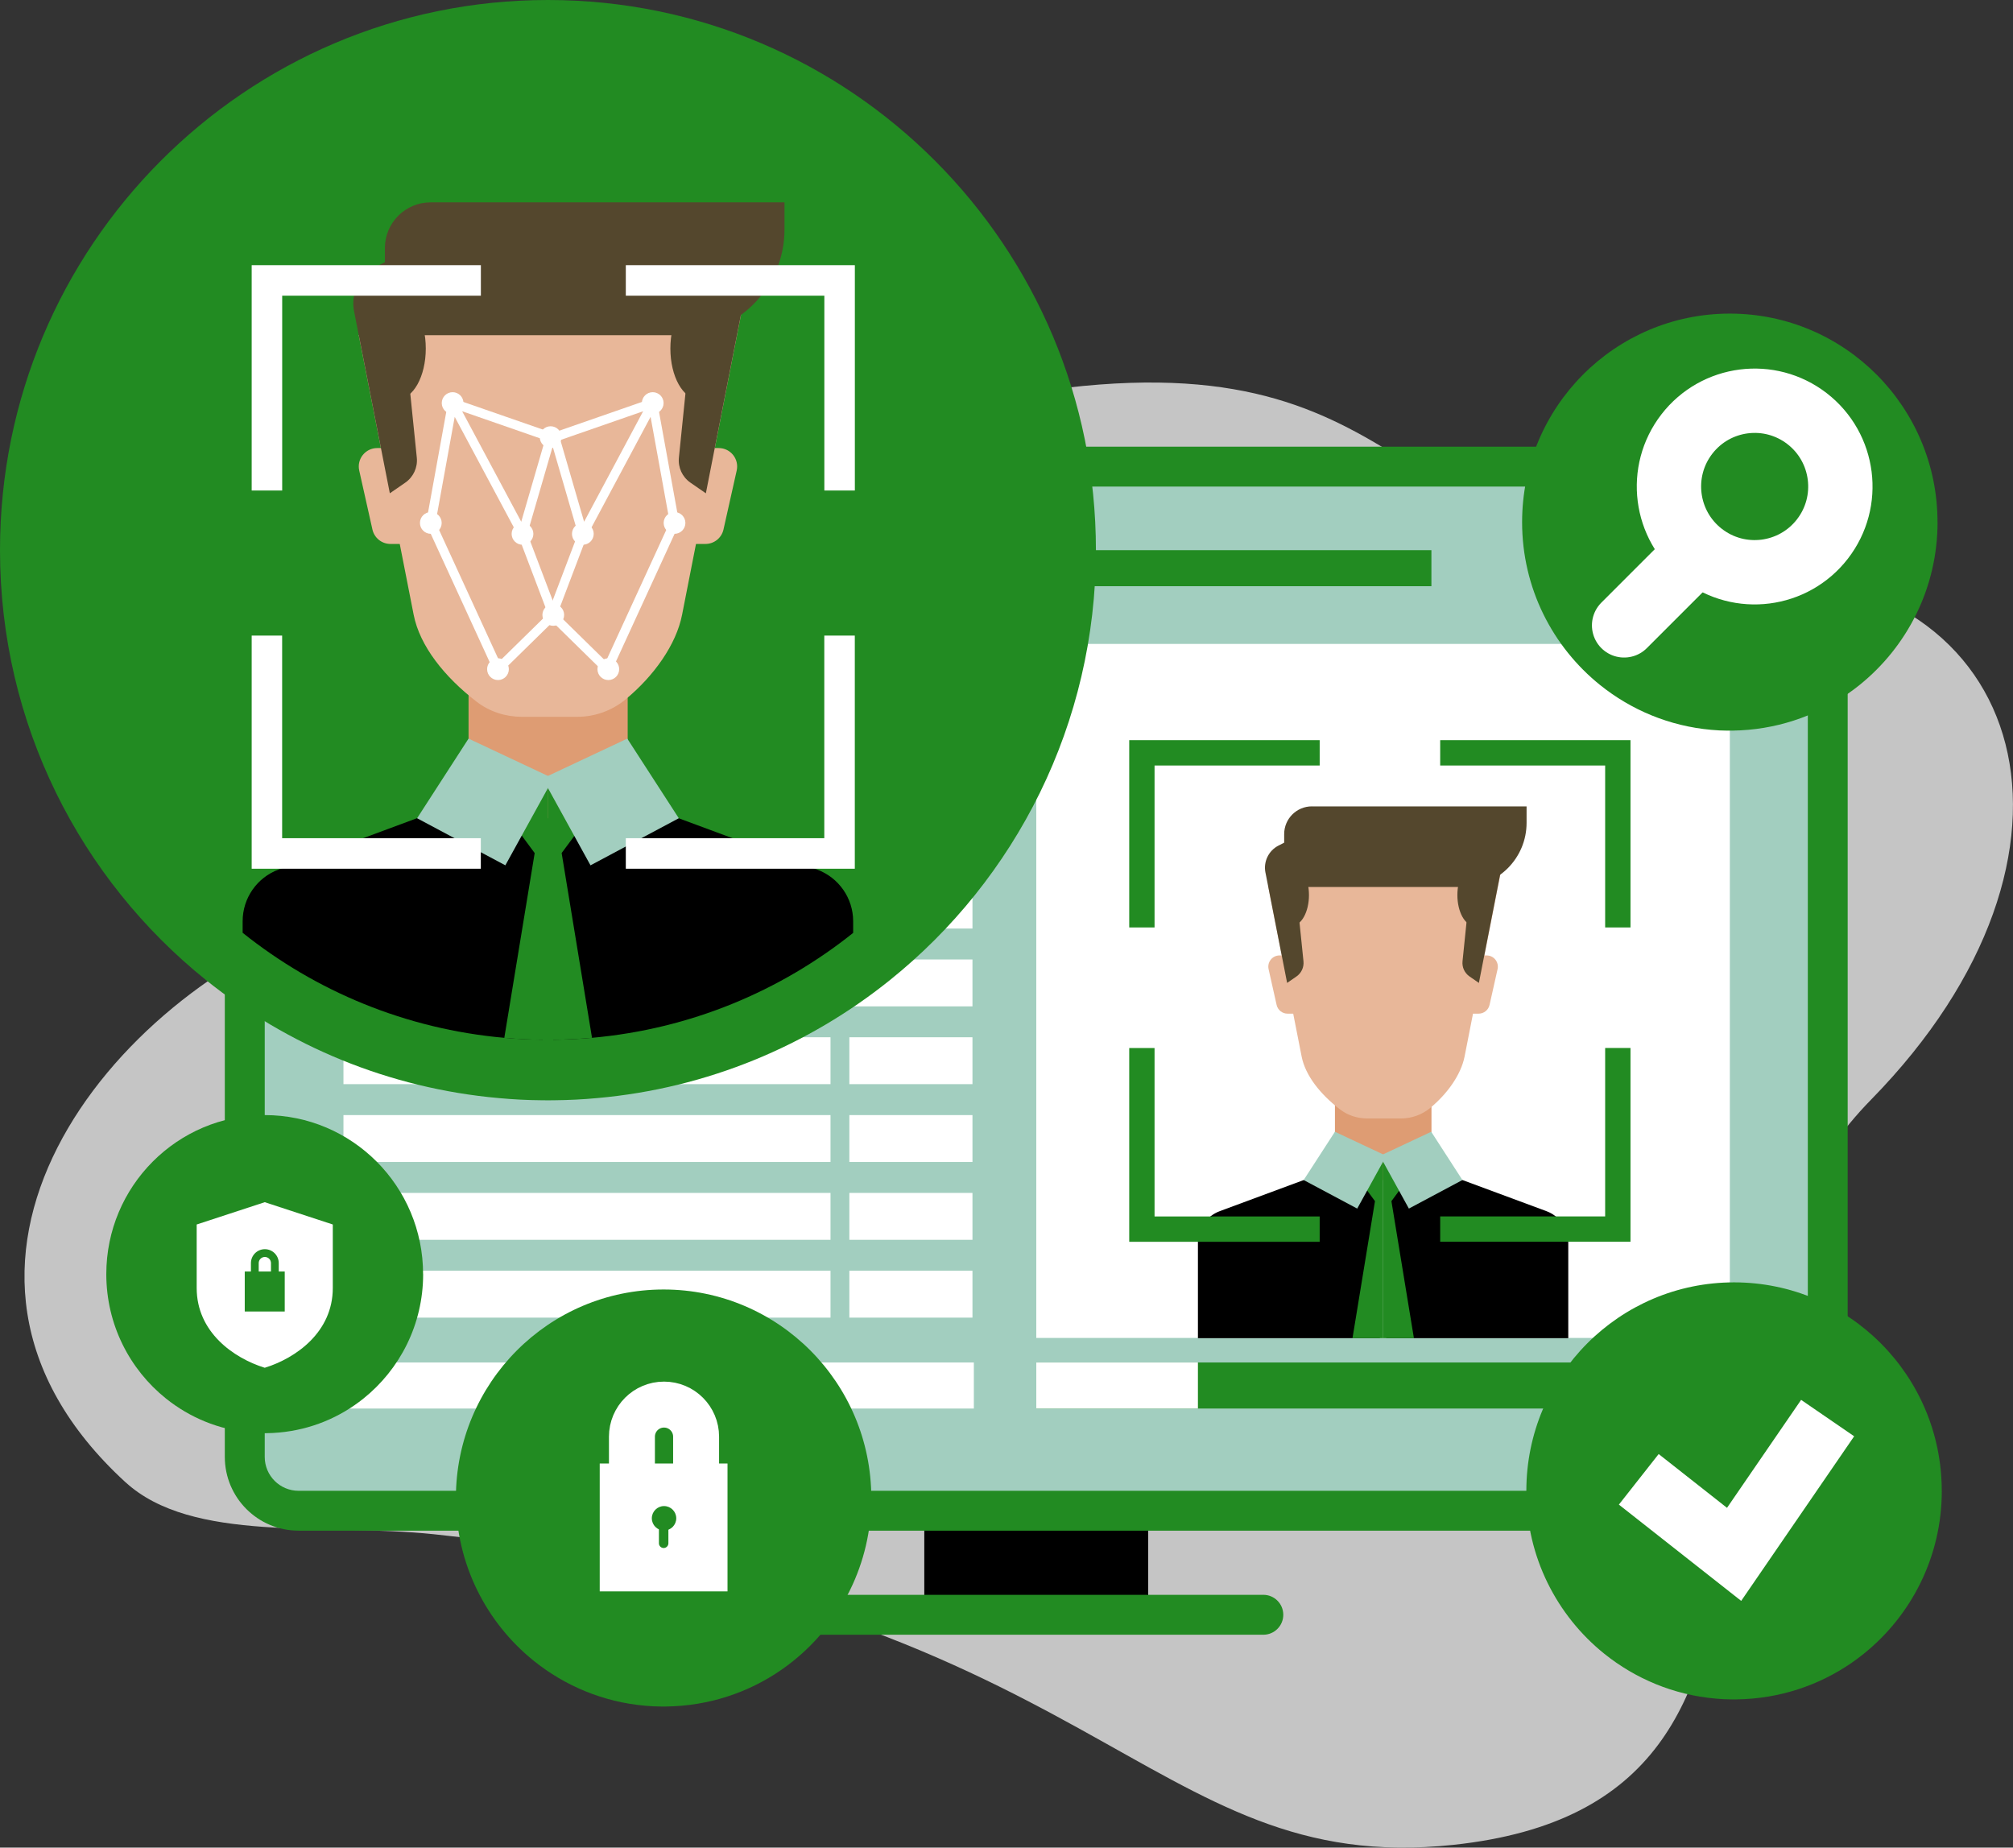 <svg width="219" height="201" viewBox="0 0 219 201" fill="none" xmlns="http://www.w3.org/2000/svg">
<rect x="0" y="0" width="219" height="201" fill="#333333" stroke="none"/>
<g clip-path="url(#clip0_1_13220)">
<path d="M13.642 161.244C-11.949 137.748 12.097 108.098 35.919 99.908C36.348 99.762 36.782 99.615 37.221 99.469C72.478 87.87 76.459 46.79 116.018 42.182C155.337 37.601 151.79 62.274 189.786 62.274C221.029 62.274 229.681 92.961 203.564 119.626C176.806 146.942 202.918 195.898 158.147 200.696C124.382 204.311 120.124 174.552 47.212 166.91C35.22 165.651 20.916 167.919 13.642 161.238V161.244Z" fill="#C5C5C5"/>
<path d="M124.916 159.073H100.557V175.67H124.916V159.073Z" fill="black"/>
<path d="M201.014 158.492V56.619C201.014 52.186 197.422 48.592 192.991 48.592L32.48 48.592C28.049 48.592 24.458 52.186 24.458 56.619V158.492C24.458 162.925 28.049 166.519 32.48 166.519H192.991C197.422 166.519 201.014 162.925 201.014 158.492Z" fill="#228B22"/>
<path d="M192.995 52.934H32.484C30.45 52.934 28.801 54.584 28.801 56.619V158.497C28.801 160.533 30.45 162.183 32.484 162.183H192.995C195.029 162.183 196.678 160.533 196.678 158.497V56.619C196.678 54.584 195.029 52.934 192.995 52.934Z" fill="#A2CEBF"/>
<path d="M188.196 70.052H112.74V145.553H188.196V70.052Z" fill="white"/>
<path d="M150.119 125.749V145.58H130.326V135.165C130.326 133.645 131.27 132.289 132.697 131.762L141.836 128.375L145.232 127.301L150.119 125.749Z" fill="black"/>
<path d="M170.617 135.165V145.58H150.818V125.749L155.733 127.306L159.106 128.375L168.246 131.762C169.667 132.289 170.617 133.645 170.617 135.165Z" fill="black"/>
<path d="M155.734 117.868H145.232V128.375H155.734V117.868Z" fill="#DE9C73"/>
<path d="M139.2 103.941H141.83V110.275H140.073C139.503 110.275 139.01 109.879 138.885 109.32L138.012 105.428C137.844 104.668 138.419 103.941 139.2 103.941Z" fill="#E8B799"/>
<path d="M150.467 89.667L137.98 96.483L141.609 114.942C142.016 117.01 143.649 119.056 145.775 120.684C146.627 121.341 147.684 121.678 148.758 121.678H152.414C153.575 121.678 154.703 121.271 155.598 120.532C157.469 118.986 158.945 116.912 159.335 114.942L163.664 92.912L150.478 89.661L150.467 89.667Z" fill="#E8B799"/>
<path d="M161.738 103.941H159.107V110.275H160.865C161.434 110.275 161.928 109.879 162.053 109.32L162.926 105.428C163.094 104.668 162.519 103.941 161.738 103.941Z" fill="#E8B799"/>
<path d="M137.692 95.024L140.03 106.931L141.05 106.226C141.581 105.857 141.874 105.227 141.809 104.581L140.453 91.295L139.091 91.99C138.017 92.538 137.437 93.737 137.67 94.921L137.692 95.024Z" fill="#54472D"/>
<path d="M163.229 95.024L160.892 106.931L159.872 106.226C159.34 105.857 159.047 105.227 159.112 104.581L160.469 91.295L161.83 91.99C162.904 92.538 163.484 93.737 163.251 94.921L163.229 95.024Z" fill="#54472D"/>
<path d="M142.725 87.729H166.081V89.515C166.081 93.368 162.957 96.494 159.106 96.494H139.709V90.741C139.709 89.075 141.06 87.724 142.725 87.724V87.729Z" fill="#54472D"/>
<path d="M142.406 97.374C142.406 99.219 141.57 100.717 140.54 100.717C139.509 100.717 138.674 99.219 138.674 97.374C138.674 95.528 139.509 94.03 140.54 94.03C141.57 94.03 142.406 95.528 142.406 97.374Z" fill="#54472D"/>
<path d="M162.285 97.374C162.285 99.219 161.449 100.717 160.419 100.717C159.388 100.717 158.553 99.219 158.553 97.374C158.553 95.528 159.388 94.03 160.419 94.03C161.449 94.03 162.285 95.528 162.285 97.374Z" fill="#54472D"/>
<path d="M150.482 125.749V145.58H147.141L147.493 143.437L149.587 130.671L148.741 129.521L147.943 128.446L148.008 128.375L150.118 126.134L150.254 125.993L150.482 125.749Z" fill="#228B22"/>
<path d="M153.824 145.58H150.482V125.749L150.694 125.976L150.819 126.107L152.956 128.375L153.021 128.446L152.213 129.542L151.377 130.671L153.471 143.437L153.824 145.58Z" fill="#228B22"/>
<path d="M141.83 128.375L145.231 123.122L150.818 125.748L147.656 131.48L141.83 128.375Z" fill="#A2CEBF"/>
<path d="M159.102 128.375L155.706 123.122L150.119 125.748L153.276 131.48L159.102 128.375Z" fill="#A2CEBF"/>
<path d="M125.607 114.014H122.852V135.094H143.572V132.337H125.607V114.02V114.014ZM122.852 80.522V100.896H125.607V83.279H143.572V80.522H122.852ZM174.63 132.332H156.682V135.089H177.386V114.009H174.63V132.326V132.332ZM156.682 80.522V83.279H174.63V100.896H177.386V80.522H156.682Z" fill="#228B22"/>
<path d="M137.442 173.499H88.039C86.84 173.499 85.869 174.471 85.869 175.67C85.869 176.869 86.84 177.841 88.039 177.841H137.442C138.641 177.841 139.612 176.869 139.612 175.67C139.612 174.471 138.641 173.499 137.442 173.499Z" fill="#228B22"/>
<path d="M90.354 70.519H37.365V75.62H90.354V70.519Z" fill="white"/>
<path d="M90.354 78.98H37.365V84.082H90.354V78.98Z" fill="white"/>
<path d="M90.354 87.447H37.365V92.549H90.354V87.447Z" fill="white"/>
<path d="M90.354 95.914H37.365V101.015H90.354V95.914Z" fill="white"/>
<path d="M90.354 104.38H37.365V109.482H90.354V104.38Z" fill="white"/>
<path d="M90.354 112.842H37.365V117.944H90.354V112.842Z" fill="white"/>
<path d="M90.354 121.309H37.365V126.41H90.354V121.309Z" fill="white"/>
<path d="M90.354 129.775H37.365V134.877H90.354V129.775Z" fill="white"/>
<path d="M90.354 138.242H37.365V143.344H90.354V138.242Z" fill="white"/>
<path d="M105.797 70.519H92.404V75.62H105.797V70.519Z" fill="white"/>
<path d="M105.797 78.98H92.404V84.082H105.797V78.98Z" fill="white"/>
<path d="M105.797 87.447H92.404V92.549H105.797V87.447Z" fill="white"/>
<path d="M105.797 95.914H92.404V101.015H105.797V95.914Z" fill="white"/>
<path d="M105.797 104.38H92.404V109.482H105.797V104.38Z" fill="white"/>
<path d="M105.797 112.842H92.404V117.944H105.797V112.842Z" fill="white"/>
<path d="M105.797 121.309H92.404V126.41H105.797V121.309Z" fill="white"/>
<path d="M105.797 129.775H92.404V134.877H105.797V129.775Z" fill="white"/>
<path d="M105.797 138.242H92.404V143.344H105.797V138.242Z" fill="white"/>
<path d="M188.196 148.224H112.74V153.233H188.196V148.224Z" fill="#228B22"/>
<path d="M130.325 148.224H112.74V153.233H130.325V148.224Z" fill="white"/>
<path d="M105.948 148.224H37.365V153.233H105.948V148.224Z" fill="white"/>
<path d="M46.87 59.853H33.998V63.772H46.87V59.853Z" fill="#228B22"/>
<path d="M188.196 59.853H175.324V63.772H188.196V59.853Z" fill="#228B22"/>
<path d="M155.727 59.853H59.611V63.772H155.727V59.853Z" fill="#228B22"/>
<path d="M119.228 59.848C119.228 78.785 110.468 95.664 96.805 106.633C87.925 113.759 76.963 118.389 64.987 119.458C63.43 119.605 61.857 119.681 60.268 119.697C60.062 119.702 59.85 119.702 59.644 119.702H59.617C59.405 119.702 59.183 119.702 58.971 119.697C57.398 119.686 55.836 119.605 54.296 119.463C42.297 118.4 31.325 113.77 22.423 106.628C8.755 95.659 0 78.779 0 59.848C0 26.795 26.687 0 59.611 0C92.536 0 119.228 26.795 119.228 59.848Z" fill="#228B22"/>
<path d="M59.03 84.685V113.108C57.625 113.097 56.231 113.027 54.859 112.902C44.141 111.952 34.345 107.833 26.398 101.477V100.213C26.398 97.705 27.961 95.463 30.309 94.595L45.372 89.01L50.97 87.236L59.03 84.679V84.685Z" fill="black"/>
<path d="M92.818 100.218V101.488C84.888 107.827 75.102 111.947 64.406 112.902C63.017 113.032 61.612 113.097 60.191 113.113V84.69L68.29 87.257L73.849 89.021L88.912 94.606C91.261 95.48 92.818 97.721 92.818 100.223V100.218Z" fill="black"/>
<path d="M68.288 71.697H50.975V89.021H68.288V71.697Z" fill="#DE9C73"/>
<path d="M41.039 48.738H45.378V59.175H42.476C41.538 59.175 40.724 58.524 40.518 57.607L39.081 51.191C38.799 49.932 39.754 48.744 41.039 48.744V48.738Z" fill="#E8B799"/>
<path d="M59.61 25.21L39.025 36.451L45.003 66.877C45.67 70.285 48.366 73.656 51.864 76.348C53.269 77.428 55.01 77.981 56.784 77.981H62.805C64.72 77.981 66.575 77.314 68.05 76.093C71.136 73.542 73.572 70.128 74.206 66.877L81.339 30.562L59.599 25.205L59.61 25.21Z" fill="#E8B799"/>
<path d="M78.189 48.738H73.85V59.175H76.751C77.69 59.175 78.504 58.524 78.71 57.607L80.147 51.191C80.429 49.932 79.475 48.744 78.189 48.744V48.738Z" fill="#E8B799"/>
<path d="M38.555 34.041L42.411 53.667L44.093 52.505C44.971 51.897 45.454 50.855 45.346 49.791L43.111 27.886L40.865 29.037C39.092 29.943 38.137 31.913 38.522 33.867L38.555 34.035V34.041Z" fill="#54472D"/>
<path d="M80.65 34.041L76.793 53.667L75.112 52.505C74.233 51.897 73.75 50.855 73.859 49.791L76.094 27.886L78.339 29.037C80.113 29.943 81.067 31.913 80.682 33.867L80.65 34.035V34.041Z" fill="#54472D"/>
<path d="M46.842 22.008H85.348V24.955C85.348 31.305 80.195 36.467 73.843 36.467H41.873V26.985C41.873 24.239 44.102 22.014 46.842 22.014V22.008Z" fill="#54472D"/>
<path d="M43.241 43.425C44.943 43.425 46.322 40.959 46.322 37.916C46.322 34.874 44.943 32.407 43.241 32.407C41.539 32.407 40.16 34.874 40.16 37.916C40.16 40.959 41.539 43.425 43.241 43.425Z" fill="#54472D"/>
<path d="M79.094 37.916C79.094 40.956 77.716 43.425 76.013 43.425C74.309 43.425 72.932 40.961 72.932 37.916C72.932 34.871 74.309 32.407 76.013 32.407C77.716 32.407 79.094 34.871 79.094 37.916Z" fill="#54472D"/>
<path d="M59.639 84.685V113.114H59.611C59.422 113.114 59.226 113.114 59.036 113.114C57.632 113.103 56.237 113.032 54.865 112.907L58.169 92.804L56.769 90.91L55.462 89.141L55.581 89.016L59.042 85.325L59.264 85.086L59.644 84.685H59.639Z" fill="#228B22"/>
<path d="M64.406 112.902C63.017 113.032 61.613 113.097 60.191 113.114C60.007 113.114 59.823 113.114 59.633 113.114V84.685L59.985 85.054L60.191 85.276L63.701 89.016L63.82 89.141L62.486 90.937L61.103 92.799L64.406 112.896V112.902Z" fill="#228B22"/>
<path d="M45.377 89.016L50.975 80.353L60.19 84.685L54.978 94.139L45.377 89.016Z" fill="#A2CEBF"/>
<path d="M73.849 89.016L68.245 80.353L59.035 84.685L64.242 94.139L73.849 89.016Z" fill="#A2CEBF"/>
<path d="M30.7 69.145H27.381V94.508H52.31V91.186H30.695V69.145H30.7ZM27.381 28.847V53.362H30.7V32.168H52.316V28.847H27.386H27.381ZM89.683 91.186H68.084V94.508H92.997V69.145H89.677V91.186H89.683ZM68.084 28.847V32.168H89.683V53.362H93.002V28.847H68.089H68.084Z" fill="white"/>
<path d="M50.423 43.848C50.423 44.505 49.892 45.031 49.241 45.031C48.59 45.031 48.059 44.499 48.059 43.848C48.059 43.197 48.59 42.665 49.241 42.665C49.892 42.665 50.423 43.197 50.423 43.848Z" fill="white"/>
<path d="M61.088 47.555C61.088 48.212 60.556 48.738 59.905 48.738C59.254 48.738 58.723 48.206 58.723 47.555C58.723 46.904 59.254 46.372 59.905 46.372C60.556 46.372 61.088 46.904 61.088 47.555Z" fill="white"/>
<path d="M46.87 58.074C47.523 58.074 48.052 57.544 48.052 56.891C48.052 56.237 47.523 55.708 46.87 55.708C46.217 55.708 45.688 56.237 45.688 56.891C45.688 57.544 46.217 58.074 46.87 58.074Z" fill="white"/>
<path d="M58.027 58.079C58.027 58.736 57.495 59.262 56.845 59.262C56.194 59.262 55.662 58.73 55.662 58.079C55.662 57.428 56.194 56.896 56.845 56.896C57.495 56.896 58.027 57.428 58.027 58.079Z" fill="white"/>
<path d="M54.177 73.982C54.83 73.982 55.359 73.452 55.359 72.798C55.359 72.145 54.83 71.615 54.177 71.615C53.523 71.615 52.994 72.145 52.994 72.798C52.994 73.452 53.523 73.982 54.177 73.982Z" fill="white"/>
<path d="M67.363 72.798C67.363 73.455 66.831 73.982 66.18 73.982C65.53 73.982 64.998 73.45 64.998 72.798C64.998 72.147 65.53 71.615 66.18 71.615C66.831 71.615 67.363 72.147 67.363 72.798Z" fill="white"/>
<path d="M61.375 66.898C61.375 67.555 60.843 68.082 60.192 68.082C59.541 68.082 59.01 67.55 59.01 66.898C59.01 66.247 59.541 65.715 60.192 65.715C60.843 65.715 61.375 66.247 61.375 66.898Z" fill="white"/>
<path d="M49.234 43.848L59.903 47.555L56.844 58.079L60.191 66.898L54.175 72.798L46.869 56.89L49.234 43.848ZM49.234 43.848L56.844 58.079" stroke="white" stroke-miterlimit="10"/>
<path d="M69.83 43.848C69.83 44.505 70.362 45.031 71.013 45.031C71.663 45.031 72.195 44.499 72.195 43.848C72.195 43.197 71.663 42.665 71.013 42.665C70.362 42.665 69.83 43.197 69.83 43.848Z" fill="white"/>
<path d="M72.201 56.891C72.201 57.547 72.733 58.074 73.384 58.074C74.034 58.074 74.566 57.542 74.566 56.891C74.566 56.239 74.034 55.708 73.384 55.708C72.733 55.708 72.201 56.239 72.201 56.891Z" fill="white"/>
<path d="M63.409 59.262C64.062 59.262 64.591 58.733 64.591 58.079C64.591 57.426 64.062 56.896 63.409 56.896C62.756 56.896 62.227 57.426 62.227 58.079C62.227 58.733 62.756 59.262 63.409 59.262Z" fill="white"/>
<path d="M71.014 43.848L73.384 56.89L66.078 72.798L60.062 66.898L63.409 58.079L60.35 47.555L71.014 43.848ZM71.014 43.848L63.409 58.079" stroke="white" stroke-miterlimit="10"/>
<path d="M211.254 162.183C211.254 169.358 207.935 175.757 202.754 179.92C199.391 182.622 195.231 184.376 190.691 184.783C190.1 184.837 189.503 184.864 188.901 184.875C188.82 184.875 188.744 184.875 188.663 184.875H188.652C188.57 184.875 188.489 184.875 188.408 184.875C187.811 184.875 187.22 184.842 186.634 184.788C182.083 184.386 177.928 182.628 174.554 179.925C169.374 175.768 166.055 169.369 166.055 162.194C166.055 149.667 176.171 139.507 188.652 139.507C201.133 139.507 211.249 149.662 211.249 162.194L211.254 162.183Z" fill="#228B22"/>
<path d="M178.287 160.934L188.658 169.097L198.834 154.27" stroke="white" stroke-width="7" stroke-miterlimit="10"/>
<path d="M46.035 138.611C46.035 144.088 43.502 148.967 39.553 152.136C36.987 154.199 33.82 155.534 30.354 155.843C29.904 155.887 29.448 155.909 28.987 155.914C28.927 155.914 28.867 155.914 28.808 155.914H28.797C28.737 155.914 28.672 155.914 28.613 155.914C28.157 155.914 27.707 155.887 27.262 155.849C23.791 155.539 20.623 154.204 18.046 152.136C14.098 148.967 11.565 144.088 11.565 138.611C11.565 129.054 19.278 121.309 28.797 121.309C38.316 121.309 46.029 129.054 46.029 138.611H46.035Z" fill="#228B22"/>
<path d="M28.802 130.785L21.398 133.211V140.12C21.398 144.913 25.396 147.74 28.802 148.799C32.209 147.746 36.206 144.913 36.206 140.12V133.211L28.802 130.785Z" fill="white"/>
<path d="M30.326 138.324V137.412C30.326 136.576 29.648 135.897 28.813 135.897C27.978 135.897 27.299 136.576 27.299 137.412V138.324H26.627V142.676H30.977V138.324H30.332H30.326ZM28.146 137.412C28.146 137.043 28.444 136.744 28.813 136.744C29.182 136.744 29.48 137.043 29.48 137.412V138.324H28.146V137.412Z" fill="#228B22"/>
<path d="M210.793 56.793C210.793 63.968 207.474 70.367 202.294 74.529C198.931 77.232 194.77 78.985 190.23 79.392C189.639 79.447 189.042 79.474 188.44 79.485C188.359 79.485 188.283 79.485 188.202 79.485H188.191C188.109 79.485 188.028 79.485 187.947 79.485C187.35 79.485 186.759 79.452 186.173 79.398C181.622 78.996 177.467 77.238 174.093 74.535C168.913 70.377 165.594 63.978 165.594 56.803C165.594 44.277 175.71 34.117 188.191 34.117C200.672 34.117 210.788 44.272 210.788 56.803L210.793 56.793Z" fill="#228B22"/>
<path d="M198.269 58.635C201.42 54.56 200.673 48.7 196.601 45.547C192.528 42.394 186.671 43.142 183.52 47.217C180.369 51.292 181.116 57.152 185.189 60.305C189.262 63.458 195.118 62.711 198.269 58.635Z" stroke="white" stroke-width="7" stroke-miterlimit="10"/>
<path d="M176.691 68.033L184.562 60.163" stroke="white" stroke-width="7" stroke-miterlimit="10" stroke-linecap="round"/>
<path d="M94.797 162.959C94.797 170.134 91.478 176.533 86.297 180.696C82.934 183.399 78.774 185.152 74.234 185.559C73.643 185.613 73.046 185.64 72.444 185.651C72.363 185.651 72.287 185.651 72.206 185.651H72.195C72.113 185.651 72.032 185.651 71.951 185.651C71.354 185.651 70.763 185.619 70.177 185.564C65.626 185.163 61.471 183.404 58.097 180.701C52.917 176.544 49.598 170.145 49.598 162.97C49.598 150.443 59.714 140.283 72.195 140.283C84.676 140.283 94.792 150.438 94.792 162.97L94.797 162.959Z" fill="#228B22"/>
<path d="M79.148 159.214H65.246V173.124H79.148V159.214Z" fill="white"/>
<path d="M72.243 152.804H72.238C70.311 152.804 68.75 154.367 68.75 156.294V161.689C68.75 163.616 70.311 165.179 72.238 165.179H72.243C74.169 165.179 75.731 163.616 75.731 161.689V156.294C75.731 154.367 74.169 152.804 72.243 152.804Z" stroke="white" stroke-width="5" stroke-miterlimit="10"/>
<path d="M73.572 165.173C73.572 165.906 72.975 166.503 72.243 166.503C71.511 166.503 70.914 165.906 70.914 165.173C70.914 164.441 71.511 163.844 72.243 163.844C72.975 163.844 73.572 164.441 73.572 165.173Z" fill="#228B22"/>
<path d="M72.201 168.408C71.919 168.408 71.686 168.175 71.686 167.893V165.64C71.686 165.358 71.919 165.125 72.201 165.125C72.483 165.125 72.716 165.358 72.716 165.64V167.893C72.716 168.175 72.483 168.408 72.201 168.408Z" fill="#228B22"/>
</g>
<defs>
<clipPath id="clip0_1_13220">
<rect width="219" height="201" fill="white"/>
</clipPath>
</defs>
</svg>
